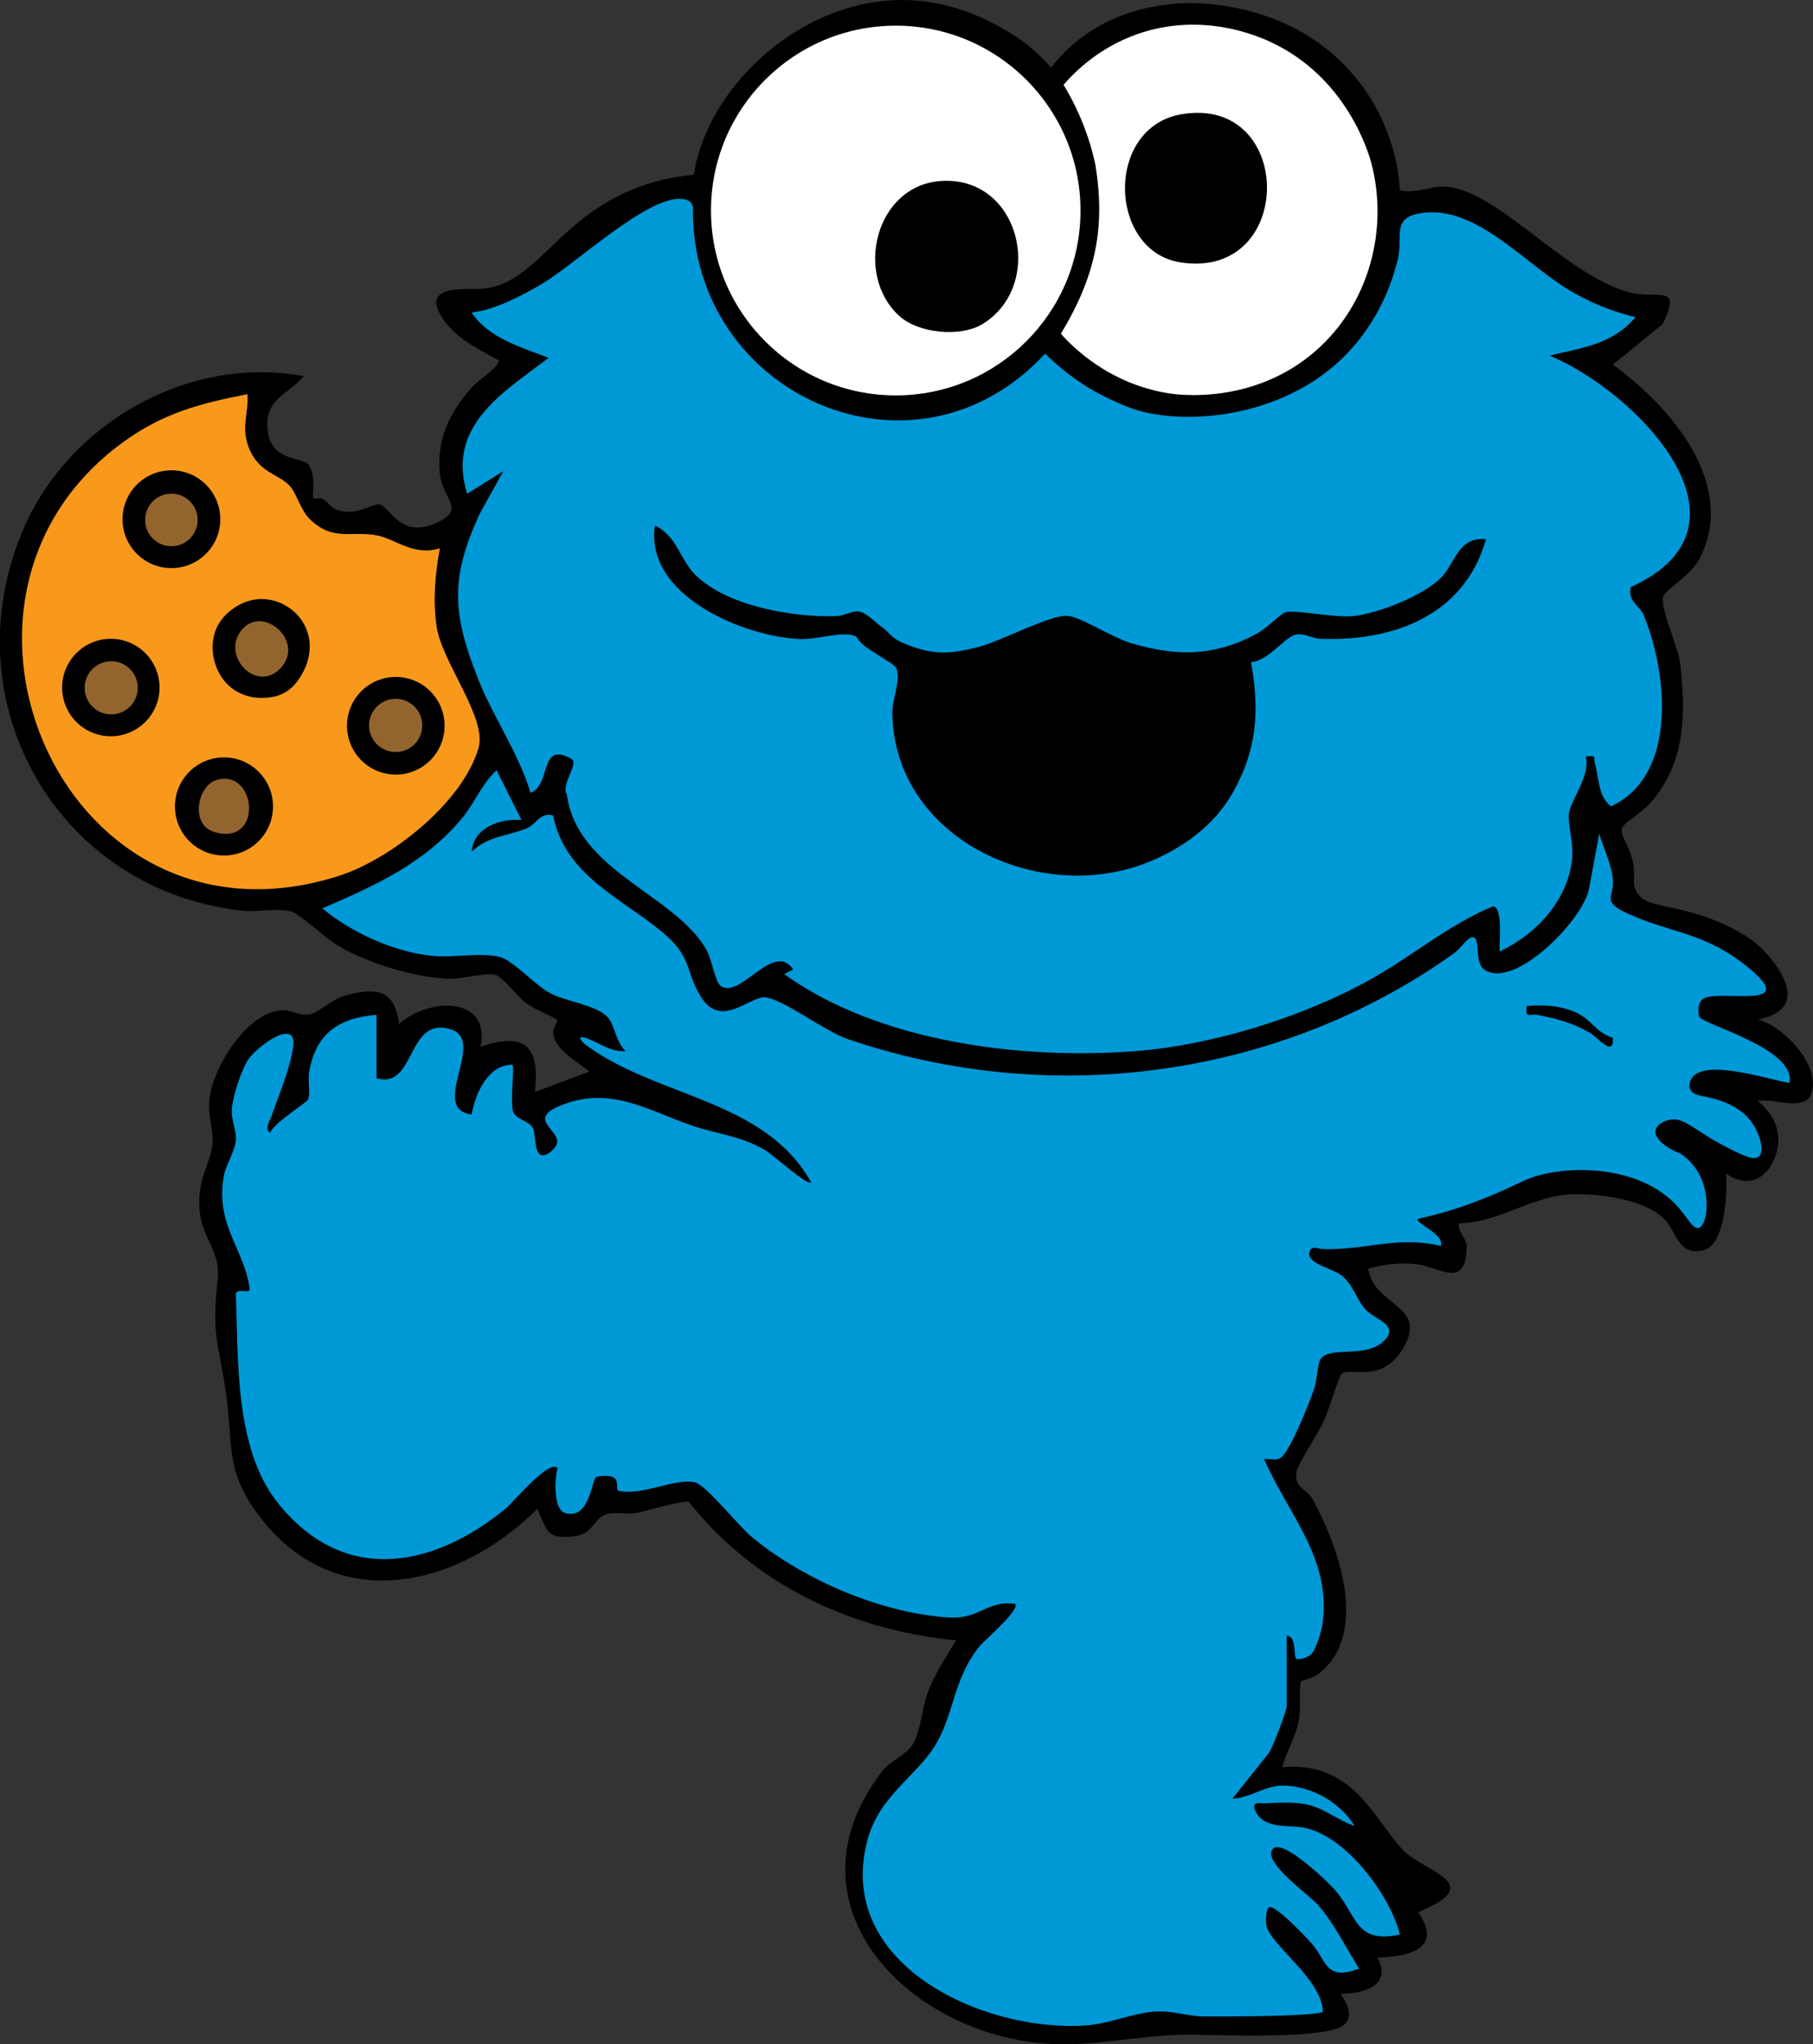 <?xml version="1.0" encoding="UTF-8"?>
<svg id="Layer_2" data-name="Layer 2" xmlns="http://www.w3.org/2000/svg" viewBox="0 0 445.1 501.59">
  <rect x="0" y="0" width="445.1" height="501.59" fill="#333333" stroke="none"/>
  <defs>
    <style>
      .cls-1 {
        fill: #f8991c;
      }

      .cls-2 {
        fill: #93652e;
      }

      .cls-3 {
        fill: #0099d7;
      }

      .cls-4 {
        fill: #fff;
      }
    </style>
  </defs>
  <g id="Layer_1-2" data-name="Layer 1">
    <g>
      <path d="M258.04,16.59c1.35-1.74,3.4-4.1,6.28-6.44,9.05-7.37,18.92-8.65,23.19-9.15,2.48-.29,13-1.09,25.36,3.69,17.73,6.85,29.5,22.95,30.85,41.98,3.48.94,7.61-.95,10.56-.91,13.19.19,30.92,23.05,46.94,26.23,6.03,1.2,11.74-2.15,6.99,7.5l-12.24,9.98c14.16,10.22,30.88,29.61,21.15,47.85-2.1,3.93-8.32,7.42-8.79,9.08-.83,2.92,3.7,12.21,4.19,16.57,1.42,12.56,1.22,24.6-7.64,34.38-1.48,1.63-6.36,4.84-6.62,5.7-.58,1.9.93,3.02,2.09,6.56,1.7,5.2.06,6.36,1.26,8.88,2.31,4.84,9.42,2.75,21.59,8.29,6,2.73,8.56,5.19,9.46,6.11,1.01,1.03,8.21,8.39,5.62,13.44-.27.53-1.67,3.02-6.74,3.79,6.38,1.74,15.49,11.28,13.17,18.18-1.58,4.68-9.63.99-13.18,1.86.46.34,5.36,4.08,5.05,10.02-.19,3.69-2.42,8.74-6.72,9.5-2.87.51-5.31-1.14-6.11-1.73.41,4.46-.23,17.21-5.22,18.72-6.35,1.92-6.82-4.29-9.89-7.5-4.58-4.79-15.74-6.27-22.13-6.15-10.29.18-17.98,6.89-28.35,7.17-.29,2.38,1.97,3.47,1.92,5.88-.21,10.49-6.78,4.72-12.47,4.12-3.93-.42-7.95,0-11.69,1.13,1.32,9.42,15.29,8.78,8.28,19.95-5.12,8.16-12.66,4.23-14.82,5.75-.51.36-3.45,9.74-4.39,11.73-1.3,2.76-6.41,10.65-6.69,12.27-.71,4.12,2.54,4.3,3.9,6.77,6.42,11.63,14.19,33.19,1.43,42.99-1.21.93-3.96,1.49-4.23,1.86-.55.76-.06,6.71-.45,9.01-.76,4.54-3.01,7.73-4.16,11.95,5.57-.4,10.14.42,14.82,3.53,6.23,4.13,9.92,11.42,14.58,16.55,5.22,5.75,21.43,8.32,3.95,15.52,6.31,8.88-2.28,11.03-10,11.11,3.72,6.74-3.11,8.89-8.9,8.9-.32.26,3.88,4.6.85,7.51-4.09,3.94-31.89,2.45-39.25,2.54-11.74.14-22.68,3.09-34.41,2.16-33.79-2.68-64.7-34.21-39.98-66.64,2.21-2.89,5.99-4.03,7.65-6.8,1.97-3.28,2.26-9.01,3.75-12.93,1.66-4.37,4.48-8.58,6.88-12.56-25.76-2.47-49.5-13.65-65.62-33.97-1.11-.54-10.44,2.25-12.88,2.71-2.41.45-5.12-.33-7.45.34-2.84.81-3.18,4.98-8,5.42-6.81.62-6.28-1.27-8.88-6.74-19.3,19.19-49.15,26.39-67.86,2.25-8.64-11.15-6.81-17.02-8.4-29.41-1.65-12.91-3.86-14.57-2.2-29.1.79-6.86-3.73-10.11-4.39-16.56-.85-8.34,2.57-11.2,3.11-16.95.32-3.39-1.37-6.89-.62-11.71,1.18-7.53,9.57-20.91,18.05-20.88,2.14,0,3.95,1.47,6.44,1,2.35-.44,5.36-3.71,8.8-4.64,7.49-2.02,12.13-1.49,13.15,7.02,7.29-6.58,22.51-6.93,20,5.55,10.71-3.56,14.6-.5,13.35,11.13l13.33-5c-2.99-2.61-8.96-5.56-8.84-9.9.02-.93,1.18-2.52.99-2.8-.24-.36-6.24-2.97-7.64-4.06-2.13-1.65-5.66-6.42-7.54-6.98-2.42-.73-8.13,1.16-11.98.94-8.41-.48-19.22-3.78-26.48-8-2.99-1.74-9.6-7.87-11.56-8.45-3.31-.98-8.29.16-12-.23-45.29-4.86-71.77-50.8-54.14-93.03,11.07-26.51,40.75-43.43,69.13-38.14-3.99,4.64-9.47,5.5-8.95,12.76.61,8.55,8.74,6.86,10.17,9.04,1.87,2.88.72,7.9,1.09,8.11.45.26,1.72-.15,2.3.2,2.06,1.25,2.02,3,6.11,3.16,3.27.12,6.42-1.94,7.67-1.81,2.71.28,5.02,8.5,13.87,4.66,7.91-3.44,1.75-5.74,1.11-12.22-.83-8.44,2.41-14.91,7.81-21.11,1.72-1.97,6.65-4.84,6.65-6.69-5.52-2.99-11.91-6.07-14.75-12.02-.69-1.44-.74-2.46-.36-3.2,1.33-2.65,7.2-2.22,9.86-2.27,14.38-.23,18.91-17.26,39.52-24.97,2.83-1.06,7.43-2.49,13.61-3.07.43-2.45,1.2-5.78,2.73-9.5C180.67,14.83,202.01-1.69,224.94.14c16.03,1.28,27.64,11.11,28.54,11.89,2,1.74,3.52,3.37,4.56,4.56Z"/>
      <g>
        <path class="cls-4" d="M219.91,97.02c25.05,0,45.36-20.31,45.36-45.36S244.96,6.3,219.91,6.3s-45.36,20.31-45.36,45.36,20.31,45.36,45.36,45.36ZM230.87,44.42c19.6-1.44,25.87,25.38,10.5,35-5.46,3.42-15.9,2.45-20.7-1.99-11.02-10.2-5.7-31.84,10.2-33.01Z"/>
        <path class="cls-2" d="M42.08,121.13c-3.56,0-6.45,2.89-6.45,6.45s2.89,6.45,6.45,6.45,6.45-2.89,6.45-6.45-2.89-6.45-6.45-6.45Z"/>
        <path class="cls-3" d="M117.44,166.76c3.64,9.14,9.92,18.13,12.81,27.78,5.27-2.07,1.97-12.76,10.02-8.36,2.02,1.1-2.73,6.41-1.09,8.8,2.54,18.91,26.47,24.41,34.26,38.08,1.26,2.2,2.19,7.92,3.43,8.81,4.87,3.53,13.02-11.18,17.86-3.97l-2.22,1.11c23.01,16.6,57.97,21.08,86.15,18.91,19.59-1.51,41.91-8.67,58.06-17.75,10.14-5.7,19.04-13.31,29.8-17.78,2.56.21,1.47,8.89,1.66,11.07,8.91-4.15,16.79-12.58,17.79-22.78.38-3.9-1.09-8.38-.81-11,.33-3.13,5.4-9.41,4.15-14.04,2.9-.31,1.77.01,2.24,1.63,1.04,3.53.71,8.05,3.94,10.59,16.56-7.64,13.84-32.94,8.02-46.99-.94-2.26-3.94-3.21-3.16-6.81,33.67-15.21,1.03-48.19-19.95-56.81,7.91-1.89,15.44-2.71,21.13-9.44-5.21-1.21-10.14-3.17-14.82-5.76-11.93-6.58-23.98-21.96-37.93-19.75-7.23,1.15-4.29,5.7-5.57,11.1-2.02,8.57-5.92,15.93-11.15,21.88-15.45,17.57-41.37,19.29-53.73,15.09-5.4-1.84-10.59-4.93-10.59-4.93-4.96-2.96-8.65-6.17-11.16-8.67-32.14,34.84-87.29,10.04-86.46-36.06-.39-1.36-1.36-1.73-2.65-1.88-8.41-.95-26.31,16.12-34.66,20.97-5.07,2.95-11.18,6.15-17.02,6.9,4.2,6.32,12.17,8.47,18.9,11.12-11.26,8.51-25.17,16.77-20,33.34l8.88-5.55-5.75,10.36c-7.43,15.99-6.76,24.75-.37,40.79ZM160.81,128.95c5.42,2.55,6.21,8.57,10.01,12.22,7.95,7.64,23.86,10.33,34.46,10.01,1.87-.06,3.84-1.29,5.54-1.14,1.74.16,4.09,2.7,5.68,3.82,1.86,1.3,2.19,2.67,5.43,4.01,7.13,2.94,11.26,2.74,18.61.78,5.39-1.44,17.1-7.73,21.42-7.55,3.19.13,11.08,5.32,15.65,6.69,11.15,3.33,20.46,3.32,30.93-2.3,2.49-1.33,5.81-4.88,7.04-5.25,2.26-.69,11.92,1.36,16.44.94,6.26-.59,17.24-4.94,21.73-9.4,3.59-3.58,4.12-10.11,11.07-9.49-5.27,18.66-22.57,25.1-40.57,24.46-2.13-.07-4.28-1.58-6.43-.96-2.47.71-6.82,6.63-10.69,6.64,2.17,12.11,1.5,21.76-4.74,32.5-4.45,7.65-11.96,13.12-20.19,16.5-26.86,11.04-62.63-5.63-63.12-36.34-.06-3.53,2.06-7.95,1.05-10.94-.59-1.77-8.57-4.88-9.87-7.95-3.33-1.54-9.42.79-13.92.6-14-.62-38.12-10.79-35.55-27.84Z"/>
        <path class="cls-2" d="M27.3,162.25c-3.6,0-6.52,2.92-6.52,6.52s2.92,6.52,6.52,6.52,6.52-2.92,6.52-6.52-2.92-6.52-6.52-6.52Z"/>
        <circle class="cls-2" cx="97.14" cy="178" r="6.53"/>
        <path class="cls-2" d="M68.7,164.14c6.63-6.65-4.49-16.39-9.7-9.14-4.43,6.17,3.92,14.93,9.7,9.14Z"/>
        <path class="cls-1" d="M83.3,214.88c12.79-4.11,30.4-18.1,34.2-31.42,2.1-7.37-9.08-21.07-10.32-29.78-.91-6.33-.36-12.95.82-19.16-6.32,2.02-10.79-2.17-15.25-3.1-6.24-1.3-10.85,1.56-16.62-3.96-2.29-2.19-3.21-6.1-4.79-8-2.68-3.23-7.82-3.21-10.29-9.72-1.91-5.03.02-8.18-.29-13.02-11.76,2.28-20.74,4.67-30.5,11.75-53.28,38.63-14.09,127.98,53.04,106.41ZM97.17,166.1c6.62,0,11.98,5.36,11.98,11.98s-5.36,11.98-11.98,11.98-11.98-5.36-11.98-11.98,5.36-11.98,11.98-11.98ZM57.55,149.11c.82-.54,3.51-2.28,7.2-2.11,4.21.19,8.5,2.81,10.37,7.13,2.17,5-.08,9.6-.69,10.73-.58,1.07-2.58,5.21-7.27,6.1-3.7.7-6.84.05-9.27-1.43-5.1-3.09-6.95-10.12-4.83-15.18,1.28-3.05,3.74-4.73,4.49-5.23ZM27.21,180.66c-6.61,0-11.96-5.36-11.96-11.96s5.36-11.96,11.96-11.96,11.96,5.36,11.96,11.96-5.36,11.96-11.96,11.96ZM30.08,127.4c0-6.63,5.37-12,12-12s12,5.37,12,12-5.37,12-12,12-12-5.37-12-12ZM42.95,197.88c0-6.65,5.39-12.04,12.04-12.04s12.04,5.39,12.04,12.04-5.39,12.04-12.04,12.04-12.04-5.39-12.04-12.04Z"/>
        <path class="cls-3" d="M439.32,265.7c1.73-8.43-21.48-14.33-22.13-16.24-.44-1.32-.33-3.56.96-4.39,3.89-2.47,24.19,3.11,11.08-7.64-10.85-8.9-18.95-8.28-29.93-13.42-6.42-3.01-2.74-3.83-3.39-8.75-.5-3.74-2.28-7.14-3.29-10.71l-2.52,13.58c-1.41,7.51-18.17,24.73-25.63,19.84-2.88-1.89-.55-9.15-3.52-7.85-.91.4-2.64,2.82-3.99,3.79-42.72,30.53-98.94,38.15-148.89,21.03-5.47-1.87-14.48-8.89-19.75-10.18-3.86-.95-11.18,8.2-16.31-.28-3.94-6.52-1.93-9.61-9.62-15.95-10.11-8.32-23.68-13.82-26.6-28.44-3.15-.88-4.16,2.16-6.34,3.1-4.51,1.94-9.69,1.88-13.65,5.8.38-6.01,7.19-8.23,12.22-7.79l-6.11-12.22c-3.55,3.27-5.36,8-8.36,11.65-9.23,11.18-21.41,16.66-34.43,22.26,7.33,6.02,17.7,10.77,27.22,11.67,5,.47,11.88-.92,16.41.26,3.19.84,8.74,6.99,12.27,8.86,4.12,2.19,12.34,2.99,14.62,6.51,1.37,2.11,1.69,5.58,3.95,7.71-3.34.29-5.96-1.67-8.81-2.85-1.91-.79-3.51-1.05-1.18,1.18,17.85,13.26,43.94,13.28,55.58,33.91-.95.9-9.64-6.98-11.44-8-6.13-3.5-11.64-3.86-17.51-5.84-10.47-3.53-19.54-9.55-31.08-5.6-10.81,3.7-1.67,6.24-2.39,9.84-.21,1.06-2.42,3.2-3.71,2.93-1.99-.41-1.48-5.15-2.23-6.67-.91-1.83-4.18-2.07-4.84-4.05-.79-2.37.39-10.92-.18-11.5-6.03-.02-9.08,7.05-10.01,12.22-10.67-1.39,3.89-18.26-5.22-20.94-10.85-3.2-8.38,14.8-18.12,12.05v-15.57c-9.37.75-14.9,4.62-16.56,14.01-.37,2.1.44,5.55-.34,6.9-.35.61-8.35,5.69-9.23,7.99-1.51-.75-.03-3,.35-4.09,1.85-5.33,4.51-11.41,5.3-17,1.04-7.3-8.92-.13-11.16,3.36-1.59,2.48-3.67,8.91-3.88,11.78-.22,3.07,1.08,5.18,1,7.55-.1,2.75-2.53,6.31-3.02,9.23-2.01,12.11,5.06,17.56,6.39,27.55.17,1.24-3.13-.29-3.39,1.14.59,16.13-.3,37.84,10.1,51.08,15.96,20.31,37.89,16.6,56.1,1.67,1.99-1.63,10.63-12.18,12.8-9.98-.76,2.4-1.1,10.16,1.77,11.03,6.29,1.91,6.55-8.68,7.79-8.88,7.29-1.21,4.01,3.18,5.49,3.47,6.01,1.2,13.53-3.15,18.59-2.11,2.76.57,10.72,10.74,14.25,13.62,12.76,10.44,31.75,18.58,48.3,19.56,7.36.44,9.14-4.26,16.09-3.34,1.45,1.33-7.7,9.09-8.87,10.58-6.09,7.75-6.07,15.74-10.17,23.19-4.52,8.2-14.14,12.96-17.14,23.99-8.31,30.55,28.2,47.37,53.46,45.68,5.69-.38,11.32-2.93,16.63-3.37,4.77-.4,8.09,1.08,12.18,1.15,3.86.07,28.04.04,29.51-1.17-.37-7.72-11.36-15.16-13.65-20.35-.61-1.37-.32-4.73.32-5.21,1.38-1.04,9.29,7.38,10.58,8.86,3.74,4.28,3.35,9.29,11.64,6.15-3.28-5.18-6-10.86-10.03-15.55-2.26-2.62-14.15-10.82-11.09-13.92,2.42-2.45,13.71,8.36,15.54,10.58,5.22,6.34,4.78,12.75,15.58,10.54-2.36-9.62-13.11-24.01-23.28-26.19-4.06-.87-10.28.52-12.29-4.39-.94-2.29,1.53-1.56,2.75-1.65,2.62-.2,6.25-.26,8.82.09,5.03.68,8.38,3.96,12.88,5.46-3.57-5.79-10.55-9.74-17.35-9.89-4.53-.1-8.25,3.04-12.66,3.23l9.12-11.44c.96-1.76,4.22-10,4.22-11.35v-17.23c2.39.03,1.73,4.86,2.23,5.56.37.52,2.82,0,3.88-1.11,1.08-1.14,2.45-5.6,2.69-7.32,2.19-16.19-8.34-26.67-14.36-40.48,1.56-.1,3.3.67,4.56-.72,2.41-2.66,6.39-12.67,7.73-16.47.78-2.22.77-6.09,1.58-7.31,2.23-3.36,11.42.03,15.81-4.73,3.42-3.7-2.44-4.93-4.73-7.41-2.33-2.53-2.94-6.07-6-8.45-2.09-1.62-8.36-2.83-7.83-5.49.41-2.08,2.23-.96,3.05-.93,10.51.4,18.79-3.37,29.18-.75,1.25-2.8-6.41-5.56-5.55-6.65,3.94-.89,7.88-1.95,11.69-3.33,13.26-4.79,13.36-6.45,19.96-7.83,9.31-1.96,23.37-.81,31.38,7.38,3.07,3.14,4.37,6.42,5.89,5.99,2.12-.61,3.01-7.99-.02-13.42-1.34-2.4-3.17-3.93-4.5-4.84-4.07-1.55-6.41-3.91-6.09-5.68.24-1.31,1.95-2.26,3.38-2.57,3.72-.81,6.03,2.6,13.88,6.61,4.03,2.06,6.86,3.47,8.11,2.39,1.5-1.3.22-5.77-1.94-8.65-2.08-2.76-4.96-4.03-6.22-4.57-4.43-1.9-7.93-1.26-8.73-3.35-.31-.79-.06-1.6.05-1.92,2.24-6.2,19.07-.36,24.32.42ZM390.07,253.26c-4.53-2.46-7.54-3.18-12.51-4.21-1.96-.41-3.23,1.08-2.71-2.24,4.11-.25,7.57-.15,11.43,1.34,4.35,1.68,5.46,5.3,9.68,6.45.38,5.17-3.81-.22-5.89-1.35Z"/>
        <path class="cls-2" d="M53.21,191.37c-4.76,1.36-6.53,10.84-.85,12.69,12.31,4,10.83-15.54.85-12.69Z"/>
        <path class="cls-4" d="M268.97,40.81c2.55,15.62-.36,27.6-8.52,41.09,2.53,2.84,11.66,12.4,26.87,14.67,2.07.31,20.57,2.75,35.69-10.48,13.33-11.66,17.87-30.09,13.67-46.03-.58-2.2-5.92-21.17-25.03-29.89-3.95-1.8-17.19-7.13-32.37-1.82-9.49,3.32-15.42,9.28-18.17,12.46,2.61,4.3,5.38,9.99,7.2,17.03.39,1.51.62,2.6.68,2.96ZM290.04,28.04c27.96-4.79,28.13,40.74-.2,36.35-17.79-2.76-18.66-33.12.2-36.35Z"/>
      </g>
    </g>
  </g>
</svg>